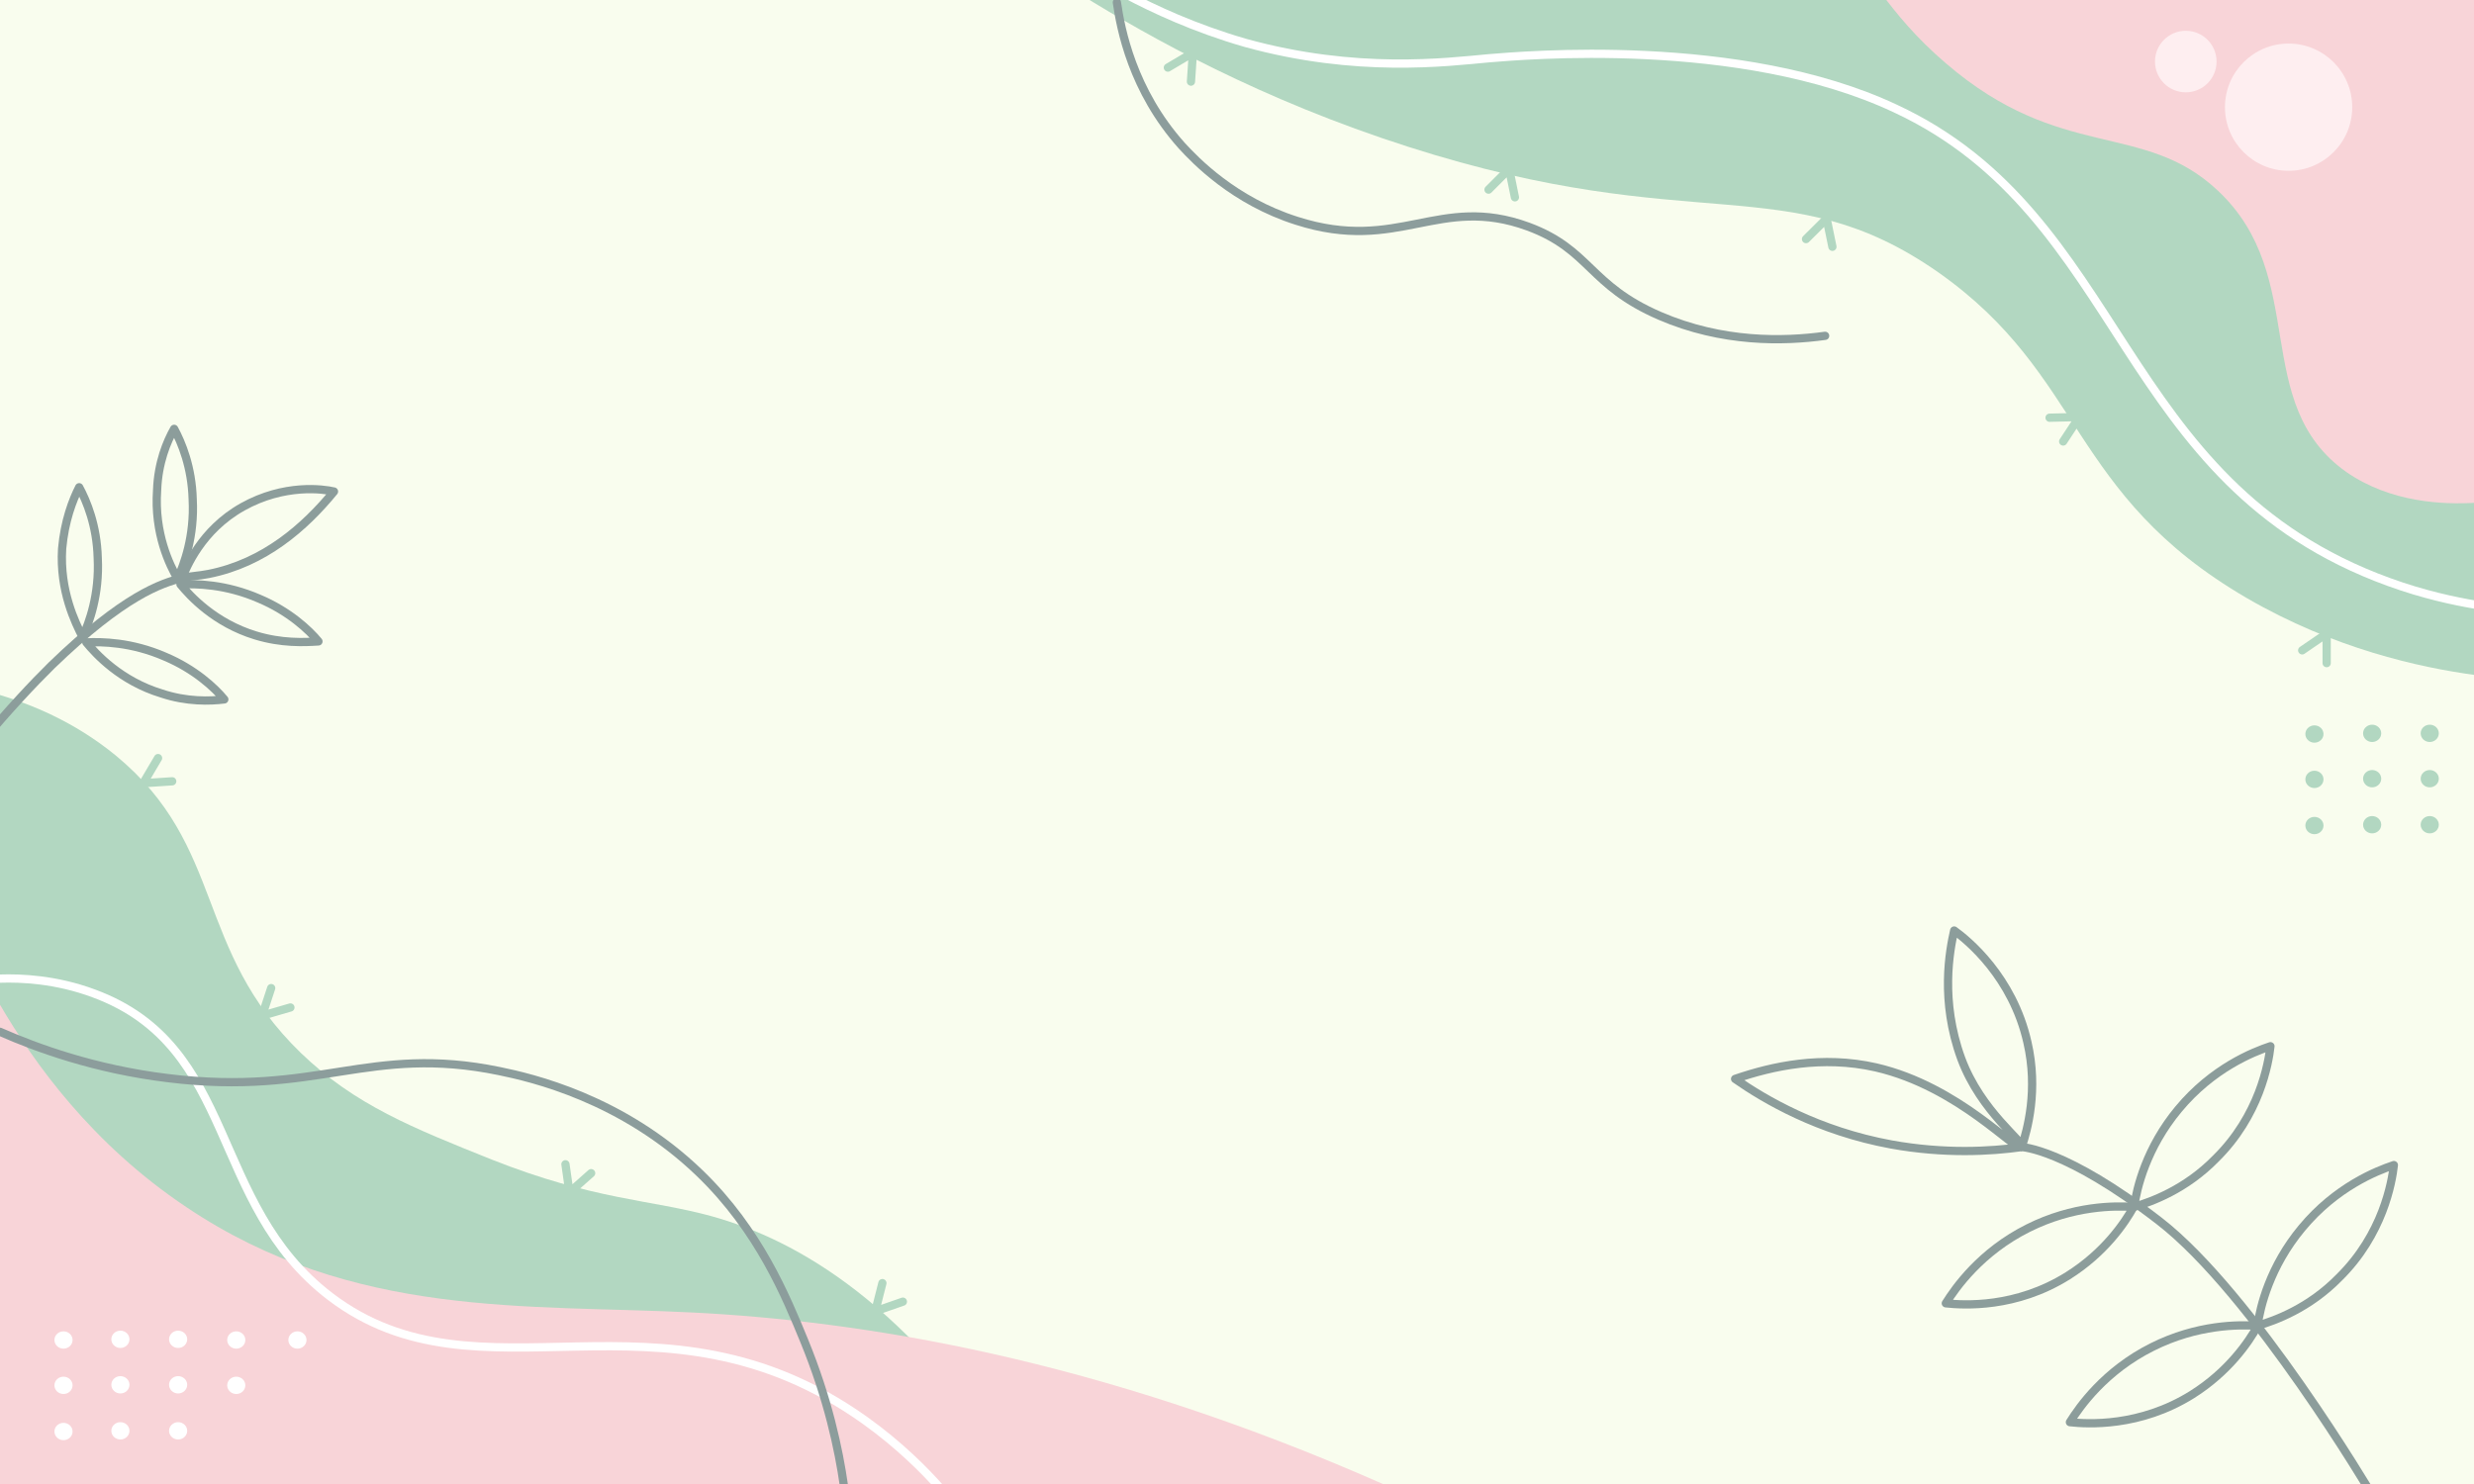 <?xml version="1.0" encoding="utf-8"?>
<!-- Generator: Adobe Illustrator 28.0.0, SVG Export Plug-In . SVG Version: 6.00 Build 0)  -->
<svg version="1.1" xmlns="http://www.w3.org/2000/svg" xmlns:xlink="http://www.w3.org/1999/xlink" x="0px" y="0px"
	 viewBox="0 0 1800 1080" style="enable-background:new 0 0 1800 1080;" xml:space="preserve">
<style type="text/css">
	.st0{fill:#F9FDEE;}
	.st1{fill:#B2D7C1;}
	.st2{fill:#F8D4D8;}
	.st3{fill:none;stroke:#B2D7C1;stroke-width:6;stroke-linecap:round;stroke-linejoin:round;stroke-miterlimit:10;}
	.st4{fill:none;stroke:#FFFFFF;stroke-width:6;stroke-linecap:round;stroke-linejoin:round;stroke-miterlimit:10;}
	.st5{fill:none;stroke:#8C9D9C;stroke-width:6;stroke-linecap:round;stroke-linejoin:round;stroke-miterlimit:10;}
	.st6{fill:none;stroke:#8C9D9B;stroke-width:6;stroke-linecap:round;stroke-linejoin:round;stroke-miterlimit:10;}
	.st7{fill:#FEEEF0;}
	.st8{fill:#FFFFFF;}
</style>
<g id="bg">
	<rect class="st0" width="1800" height="1080"/>
	<g id="green_09">
		<ellipse class="st1" cx="1767.8" cy="600.2" rx="6.6" ry="6.3"/>
	</g>
</g>
<g id="top_green">
	<path class="st1" d="M1801.1,491.3c-41.2-5.6-102.9-19.2-166.5-56.1c-130-75.8-117.4-161.8-224.5-237.1
		c-109.9-76.7-176.3-24.3-385.3-91.2C917.8,72.7,836.9,27.4,786.4-3.9c30.4,0,1014.7,0,1014.7,0L1801.1,491.3L1801.1,491.3z"/>
</g>
<g id="left_green_00000080190405538465556980000003779220365185290890_">
	<path class="st1" d="M0,1080V505.8c21.5,6.5,53.3,18.7,84.2,44c80.4,66.4,56.6,140.8,134.7,216.5c39.3,37.9,81.8,54.7,138.9,77.6
		c74.4,29.5,115.5,29,159.9,41.2c62.2,17.3,144.5,63.6,227.3,195L0,1080z"/>
</g>
<g id="top_pink">
	<path class="st2" d="M1801.1,365.9c-23.4,1.4-61.7,0-94-22.4c-70.6-50-26.2-141.7-93.5-204.8c-54.2-51-114.1-20.6-197.8-92.6
		c-22-18.7-36.9-37.4-46.3-50c88.4,0,431.6,0,431.6,0L1801.1,365.9L1801.1,365.9z"/>
</g>
<g id="bottom_pink_00000097488102292871209960000009543870461326331308_">
	<path class="st2" d="M1007.3,1080.5c-210.4-93.1-382.5-119.2-503.2-125.3c-120.6-6.1-247.4,4.7-368.5-76.7
		C66.9,832.6,24.8,773.7,0,731.2c0,80.4,0,349.3,0,349.3H1007.3z"/>
</g>
<g id="bottom_grass_01">
	<polyline class="st3" points="125.3,568.6 104.2,570 115,551.7 	"/>
</g>
<g id="bottom_grass_02">
	<polyline class="st3" points="211.3,733.2 190.7,739.2 197.3,719.1 	"/>
</g>
<g id="bottom_grass_03_00000005973425738530068880000009524620850119469228_">
	<polyline class="st3" points="430.1,853.8 414.3,867.8 411.4,847.3 	"/>
</g>
<g id="bottom_grass_04">
	<polyline class="st3" points="656.9,947.3 636.8,954.3 642,933.8 	"/>
</g>
<g id="top_grass_01">
	<polyline class="st3" points="849.7,49.2 867.9,38.4 866.5,59.4 	"/>
</g>
<g id="top_grass_02">
	<polyline class="st3" points="1083,138 1098,123 1102.2,143.6 	"/>
</g>
<g id="top_grass_03">
	<polyline class="st3" points="1314,174 1329,159.1 1333.2,179.6 	"/>
</g>
<g id="top_grass_04">
	<polyline class="st3" points="1491.2,304 1512.8,303.5 1501.1,321.3 	"/>
</g>
<g id="top_grass_05">
	<polyline class="st3" points="1675,473.3 1692.8,461.1 1692.8,482.6 	"/>
</g>
<g id="top_white_line">
	<path class="st4" d="M819.6-3.9c19.6,10.3,49.1,24.3,86.5,35.1c80.9,22.4,146.4,14,177.2,11.2c23.8-1.9,182.8-16.4,295.5,36.5
		c169.3,78.6,159.9,272.2,359.1,344.6c25.7,9.4,48.2,14,62.2,16.4"/>
</g>
<g id="bottom_white_line">
	<path class="st4" d="M684.1,1083c-10.8-12.2-29.5-31.3-55.2-49.6c-149.2-106.1-279.2-6.5-388.6-89.8
		c-88.8-67.7-66.8-181.8-172-220.6C40.7,712.7,15.4,711.7,0,712.2"/>
</g>
<g id="top_dark_green_line">
	<path class="st5" d="M1327.9,244.4c-30.4,4.2-74.8,5.1-120.2-14.5c-51.9-22.4-50.5-48.2-95.9-65c-65-23.8-94,19.6-168.3-4.2
		c-45.8-14.5-73.9-44-83.7-54.7c-36-40.2-44.4-85.1-47.2-104.3"/>
</g>
<g id="bottom_dark_green_line">
	<path class="st5" d="M614,1081.2c-3.7-26.2-11.7-63.6-29-105.7c-13.1-31.8-32.7-80-75.8-121.6c-56.6-54.7-123-69.7-145.9-74.4
		c-94.9-19.6-131.9,18.7-241.3,5.1c-53.3-6.5-95.4-22-122-33.7"/>
</g>
<g id="right_stem_w_x2F__leaves">
	<path class="st6" d="M1725.8,1087.8c0,0-86.5-146.4-154.8-199.2s-100.1-53.8-100.1-53.8c4.2-12.6,12.2-41.6,4.2-76.2
		c-10.8-47.7-43.5-74.4-53.3-81.4c-3.3,14.5-10.3,51,5.1,93.1c14.5,39.3,46.8,61.3,44,64.5c-3.7,4.2-45.4-44-106.1-58
		c-39.3-8.9-75.3-0.9-102.4,8.4c21.5,15,60.3,37.9,113.6,47.7c38.8,7,72,5.1,94.9,1.9"/>
</g>
<g id="right_leaf_01">
	<path class="st6" d="M1651.9,761.4c-12.6,4.2-42.1,15.9-66.9,45.8c-23.4,28.1-30.4,57.5-32.3,71.1c12.6-3.7,37.4-12.6,59.4-35.1
		C1643.9,811.9,1650.5,774,1651.9,761.4z"/>
</g>
<g id="left_leaf_01">
	<path class="st6" d="M1415.7,948.5c7-11.2,25.3-37.4,59.9-54.7c32.7-16.4,63.1-16.4,76.7-15.4c-6.5,11.7-21,33.2-47.7,50
		C1466.7,952.2,1428.8,949.9,1415.7,948.5z"/>
</g>
<g id="right_leaf_02">
	<path class="st6" d="M1741.7,847.9c-12.6,4.2-42.1,15.9-66.9,45.8c-23.4,28.1-30.4,57.5-32.3,71.1c12.6-3.7,37.4-12.6,59.4-35.1
		C1733.7,898.4,1740.3,860.5,1741.7,847.9z"/>
</g>
<g id="left_leaf_02">
	<path class="st6" d="M1506,1035c7-11.2,25.3-37.4,59.9-54.7c32.7-16.4,63.1-16.4,76.7-15.4c-6.5,11.7-21,33.2-47.7,50
		C1556.9,1038.7,1518.6,1036.4,1506,1035z"/>
</g>
<g id="left_stem_w_x2F__leaf">
	<path class="st6" d="M-13.5,540.2c19.8-23.7,37.3-42.4,51-55.9c52.9-51.2,80.2-59.9,94.9-63.6c9.7-2,10.4-1.3,19.4-3
		c40.5-8,70.1-34.2,91.2-60c-7.8-1.8-36.1-5.8-66.5,11.2c-30.3,17-41,44.5-44.1,51.8"/>
</g>
<g id="right_leaf_01_00000133504306277641419780000002626875923506667140_">
	<path class="st6" d="M231.7,466.8c-6.9-8.4-21.5-22-43.1-31.1c-24.5-10.7-46.2-10.9-57.3-10.4c6.9,8.4,24.8,28.1,54.8,37.2
		C204.9,468.2,221,467.5,231.7,466.8z"/>
</g>
<g id="left_leaf_01_00000057123736987371883580000016852814541691200147_">
	<path class="st6" d="M126.7,312.1c5.4,9.9,12.9,27.9,13.5,51.4c1.4,26.8-6.3,47.4-11,57.6c-5.6-9.4-17.1-32.9-14.9-64.3
		C115,336.7,121.5,321.2,126.7,312.1z"/>
</g>
<g id="right_leaf_02_00000153694524613809105230000004304082948508022691_">
	<path class="st6" d="M163.2,509c-6.9-8.4-21.5-22-43.1-31.1c-24.5-10.7-46.2-10.9-57.3-10.4c6.9,8.4,24.8,28.1,54.8,37.2
		C135.8,510.8,152.8,510.3,163.2,509z"/>
</g>
<g id="left_leaf_02_00000178186862003728097880000004793673705130240649_">
	<path class="st6" d="M57.6,354.6c5.4,9.9,12.9,27.9,13.5,51.4c1.4,26.8-6.3,47.4-11,57.6c-5.3-10.3-16.8-33.7-14.9-64.3
		C47,379.1,52.9,363.8,57.6,354.6z"/>
</g>
<g id="big_bubble">
	<circle class="st7" cx="1665.1" cy="78" r="46.3"/>
</g>
<g id="small_bubble">
	<circle class="st7" cx="1590.3" cy="44.8" r="22.4"/>
</g>
<g id="circle_01">
	<ellipse class="st8" cx="46.2" cy="975.2" rx="6.6" ry="6.3"/>
</g>
<g id="circle_02">
	<ellipse class="st8" cx="87.6" cy="974.7" rx="6.6" ry="6.3"/>
</g>
<g id="circle_03">
	<ellipse class="st8" cx="129.6" cy="974.7" rx="6.6" ry="6.3"/>
</g>
<g id="circle_04">
	<ellipse class="st8" cx="171.9" cy="975.2" rx="6.6" ry="6.3"/>
</g>
<g id="circle_05">
	<ellipse class="st8" cx="216.4" cy="975.2" rx="6.6" ry="6.3"/>
</g>
<g id="circle_06">
	<ellipse class="st8" cx="46.2" cy="1008.2" rx="6.6" ry="6.3"/>
</g>
<g id="circle_07">
	<ellipse class="st8" cx="87.6" cy="1007.8" rx="6.6" ry="6.3"/>
</g>
<g id="circle_08">
	<ellipse class="st8" cx="129.6" cy="1007.8" rx="6.6" ry="6.3"/>
</g>
<g id="circle_09">
	<ellipse class="st8" cx="171.9" cy="1008.2" rx="6.6" ry="6.3"/>
</g>
<g id="circle_10">
	<ellipse class="st8" cx="46.2" cy="1041.8" rx="6.6" ry="6.3"/>
</g>
<g id="circle_11">
	<ellipse class="st8" cx="87.6" cy="1041.3" rx="6.6" ry="6.3"/>
</g>
<g id="circle_12">
	<ellipse class="st8" cx="129.6" cy="1041.3" rx="6.6" ry="6.3"/>
</g>
<g id="green_01">
	<ellipse class="st1" cx="1683.9" cy="534.2" rx="6.6" ry="6.3"/>
</g>
<g id="green_02">
	<ellipse class="st1" cx="1725.9" cy="533.7" rx="6.6" ry="6.3"/>
</g>
<g id="green_03">
	<ellipse class="st1" cx="1767.8" cy="533.7" rx="6.6" ry="6.3"/>
</g>
<g id="green_04">
	<ellipse class="st1" cx="1683.9" cy="567.2" rx="6.6" ry="6.3"/>
</g>
<g id="green_05">
	<ellipse class="st1" cx="1725.9" cy="566.7" rx="6.6" ry="6.3"/>
</g>
<g id="green_06">
	<ellipse class="st1" cx="1767.8" cy="566.7" rx="6.6" ry="6.3"/>
</g>
<g id="green_07">
	<ellipse class="st1" cx="1683.9" cy="600.8" rx="6.6" ry="6.3"/>
</g>
<g id="green_08">
	<ellipse class="st1" cx="1725.9" cy="600.2" rx="6.6" ry="6.3"/>
</g>
</svg>
